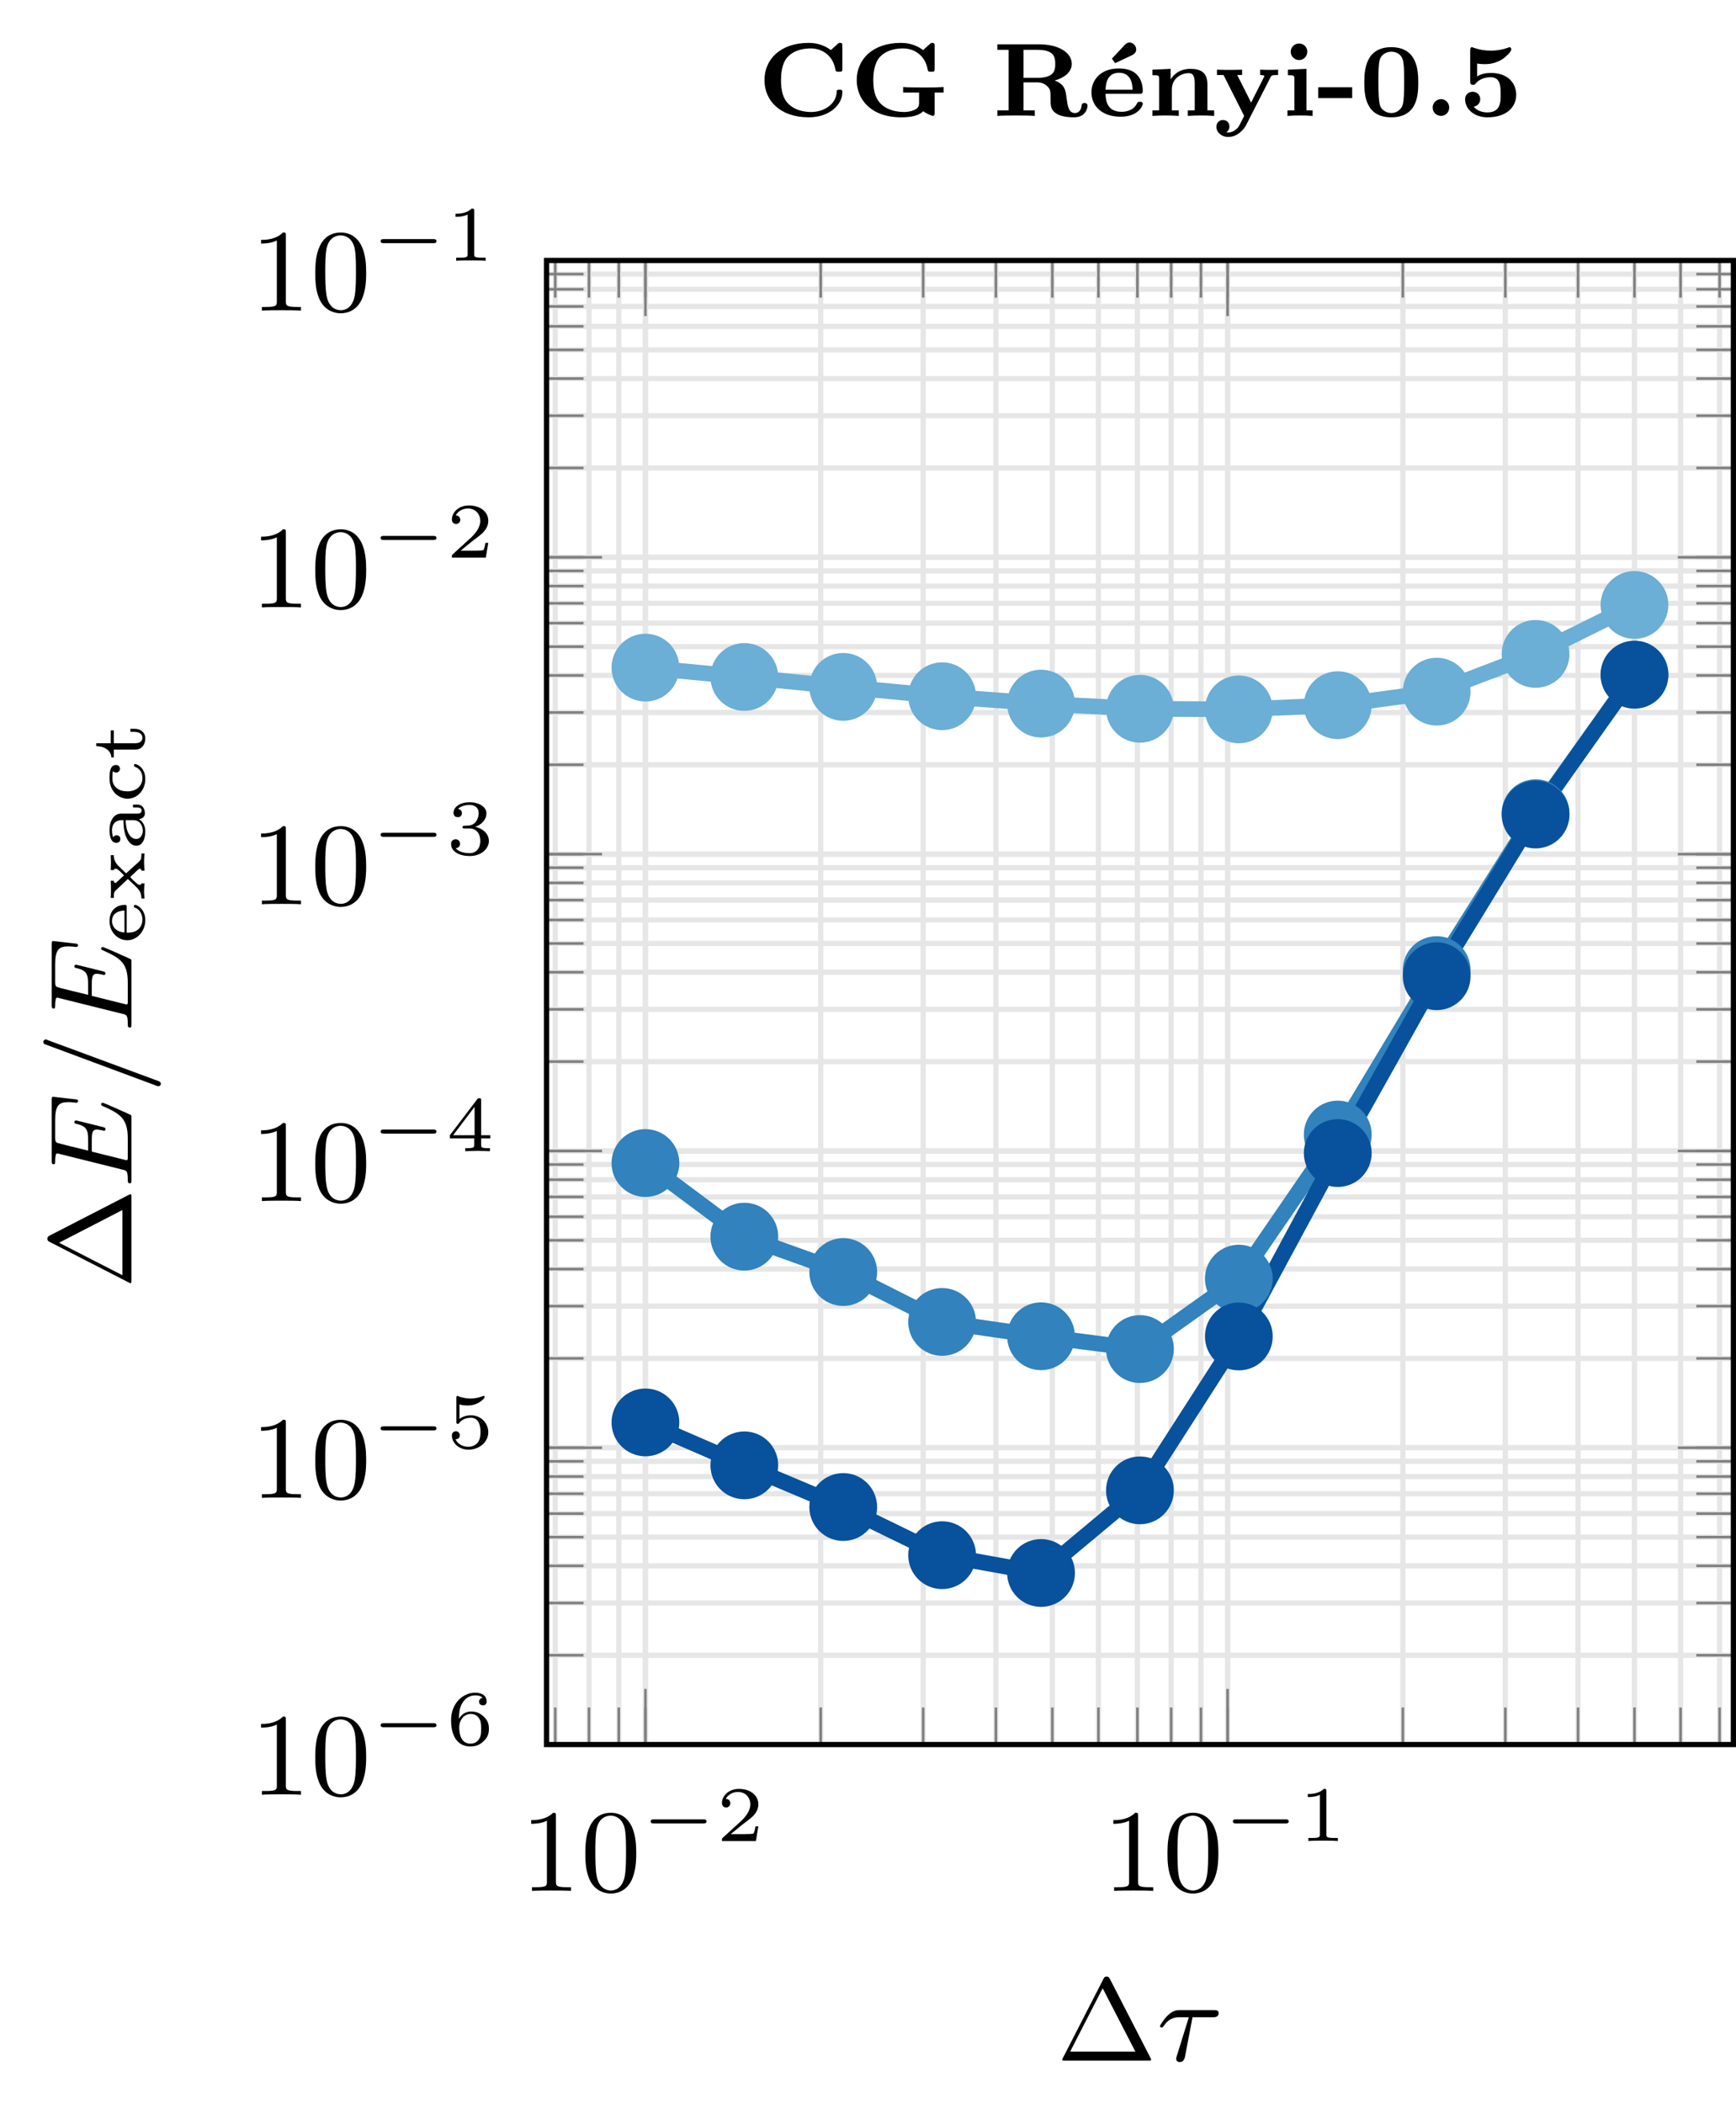 <?xml version="1.0" encoding="UTF-8"?>
<svg xmlns="http://www.w3.org/2000/svg" xmlns:xlink="http://www.w3.org/1999/xlink" width="132.677pt" height="160.758pt" viewBox="0 0 132.677 160.758" version="1.1">
<defs>
<g>
<symbol overflow="visible" id="glyph0-0">
<path style="stroke:none;" d=""/>
</symbol>
<symbol overflow="visible" id="glyph0-1">
<path style="stroke:none;" d="M 2.719 -5.734 C 2.719 -5.953 2.719 -5.969 2.5 -5.969 C 1.938 -5.406 1.109 -5.406 0.828 -5.406 L 0.828 -5.125 C 1 -5.125 1.547 -5.125 2.031 -5.359 L 2.031 -0.719 C 2.031 -0.391 2.016 -0.281 1.172 -0.281 L 0.891 -0.281 L 0.891 0 C 1.203 -0.031 2.016 -0.031 2.375 -0.031 C 2.75 -0.031 3.547 -0.031 3.875 0 L 3.875 -0.281 L 3.594 -0.281 C 2.75 -0.281 2.719 -0.391 2.719 -0.719 Z M 2.719 -5.734 "/>
</symbol>
<symbol overflow="visible" id="glyph0-2">
<path style="stroke:none;" d="M 4.25 -2.875 C 4.25 -3.469 4.219 -4.25 3.906 -4.922 C 3.5 -5.766 2.828 -5.969 2.312 -5.969 C 1.766 -5.969 1.078 -5.766 0.688 -4.891 C 0.406 -4.281 0.359 -3.547 0.359 -2.875 C 0.359 -2.281 0.375 -1.422 0.766 -0.703 C 1.188 0.047 1.891 0.203 2.297 0.203 C 2.875 0.203 3.547 -0.047 3.922 -0.875 C 4.188 -1.484 4.25 -2.156 4.25 -2.875 Z M 2.312 -0.031 C 2.031 -0.031 1.391 -0.156 1.219 -1.172 C 1.125 -1.688 1.125 -2.469 1.125 -2.984 C 1.125 -3.594 1.125 -4.297 1.234 -4.797 C 1.422 -5.594 1.984 -5.75 2.297 -5.75 C 2.641 -5.75 3.203 -5.562 3.375 -4.734 C 3.469 -4.25 3.469 -3.547 3.469 -2.984 C 3.469 -2.422 3.469 -1.672 3.375 -1.141 C 3.188 -0.109 2.531 -0.031 2.312 -0.031 Z M 2.312 -0.031 "/>
</symbol>
<symbol overflow="visible" id="glyph0-3">
<path style="stroke:none;" d="M 4.094 -6.219 C 4.016 -6.375 3.969 -6.422 3.828 -6.422 C 3.703 -6.422 3.656 -6.375 3.594 -6.25 L 0.5 -0.219 C 0.453 -0.141 0.438 -0.094 0.438 -0.078 C 0.438 0 0.5 0 0.641 0 L 7.016 0 C 7.172 0 7.234 0 7.234 -0.078 C 7.234 -0.094 7.234 -0.109 7.188 -0.203 Z M 3.531 -5.531 L 6.031 -0.688 L 1.047 -0.688 Z M 3.531 -5.531 "/>
</symbol>
<symbol overflow="visible" id="glyph1-0">
<path style="stroke:none;" d=""/>
</symbol>
<symbol overflow="visible" id="glyph1-1">
<path style="stroke:none;" d="M 4.766 -1.344 C 4.859 -1.344 5.016 -1.344 5.016 -1.5 C 5.016 -1.656 4.859 -1.656 4.766 -1.656 L 1 -1.656 C 0.891 -1.656 0.75 -1.656 0.75 -1.5 C 0.75 -1.344 0.891 -1.344 1 -1.344 Z M 4.766 -1.344 "/>
</symbol>
<symbol overflow="visible" id="glyph2-0">
<path style="stroke:none;" d=""/>
</symbol>
<symbol overflow="visible" id="glyph2-1">
<path style="stroke:none;" d="M 3.219 -1.125 L 3 -1.125 C 2.984 -1.031 2.922 -0.641 2.844 -0.578 C 2.797 -0.531 2.312 -0.531 2.219 -0.531 L 1.109 -0.531 L 1.875 -1.156 C 2.078 -1.328 2.609 -1.703 2.797 -1.891 C 2.969 -2.062 3.219 -2.375 3.219 -2.797 C 3.219 -3.547 2.547 -3.984 1.734 -3.984 C 0.969 -3.984 0.438 -3.469 0.438 -2.906 C 0.438 -2.609 0.688 -2.562 0.75 -2.562 C 0.906 -2.562 1.078 -2.672 1.078 -2.891 C 1.078 -3.016 1 -3.219 0.734 -3.219 C 0.875 -3.516 1.234 -3.75 1.656 -3.75 C 2.281 -3.75 2.609 -3.281 2.609 -2.797 C 2.609 -2.375 2.328 -1.938 1.922 -1.547 L 0.5 -0.25 C 0.438 -0.188 0.438 -0.188 0.438 0 L 3.031 0 Z M 3.219 -1.125 "/>
</symbol>
<symbol overflow="visible" id="glyph2-2">
<path style="stroke:none;" d="M 2.141 -3.797 C 2.141 -3.984 2.125 -3.984 1.938 -3.984 C 1.547 -3.594 0.938 -3.594 0.719 -3.594 L 0.719 -3.359 C 0.875 -3.359 1.281 -3.359 1.641 -3.531 L 1.641 -0.516 C 1.641 -0.312 1.641 -0.234 1.016 -0.234 L 0.766 -0.234 L 0.766 0 C 1.094 -0.031 1.562 -0.031 1.891 -0.031 C 2.219 -0.031 2.688 -0.031 3.016 0 L 3.016 -0.234 L 2.766 -0.234 C 2.141 -0.234 2.141 -0.312 2.141 -0.516 Z M 2.141 -3.797 "/>
</symbol>
<symbol overflow="visible" id="glyph2-3">
<path style="stroke:none;" d="M 0.969 -1.984 C 0.984 -2.281 1 -2.781 1.203 -3.141 C 1.469 -3.609 1.859 -3.781 2.219 -3.781 C 2.359 -3.781 2.641 -3.766 2.781 -3.594 C 2.562 -3.547 2.516 -3.406 2.516 -3.297 C 2.516 -3.141 2.625 -3.016 2.812 -3.016 C 2.984 -3.016 3.094 -3.125 3.094 -3.312 C 3.094 -3.688 2.828 -3.984 2.219 -3.984 C 1.281 -3.984 0.375 -3.172 0.375 -1.891 C 0.375 -0.438 1.047 0.125 1.844 0.125 C 2.078 0.125 2.484 0.094 2.844 -0.266 C 3.047 -0.453 3.266 -0.688 3.266 -1.219 C 3.266 -1.422 3.25 -1.812 2.891 -2.141 C 2.672 -2.344 2.406 -2.547 1.906 -2.547 C 1.484 -2.547 1.172 -2.328 0.969 -1.984 Z M 1.844 -0.094 C 1 -0.094 1 -1.125 1 -1.359 C 1 -1.859 1.328 -2.359 1.875 -2.359 C 2.188 -2.359 2.359 -2.234 2.5 -2.047 C 2.672 -1.812 2.672 -1.531 2.672 -1.219 C 2.672 -0.812 2.656 -0.609 2.453 -0.359 C 2.312 -0.188 2.125 -0.094 1.844 -0.094 Z M 1.844 -0.094 "/>
</symbol>
<symbol overflow="visible" id="glyph2-4">
<path style="stroke:none;" d="M 1.016 -3.328 C 1.219 -3.266 1.422 -3.25 1.625 -3.25 C 1.766 -3.25 2.094 -3.25 2.469 -3.453 C 2.578 -3.516 2.938 -3.766 2.938 -3.891 C 2.938 -3.969 2.891 -3.984 2.859 -3.984 C 2.844 -3.984 2.844 -3.984 2.766 -3.953 C 2.562 -3.875 2.25 -3.781 1.859 -3.781 C 1.562 -3.781 1.25 -3.844 0.969 -3.938 C 0.922 -3.969 0.891 -3.984 0.875 -3.984 C 0.781 -3.984 0.781 -3.906 0.781 -3.812 L 0.781 -2.016 C 0.781 -1.922 0.781 -1.844 0.891 -1.844 C 0.953 -1.844 0.969 -1.875 1 -1.922 C 1.156 -2.109 1.422 -2.312 1.891 -2.312 C 2.625 -2.312 2.625 -1.422 2.625 -1.234 C 2.625 -1 2.609 -0.656 2.406 -0.406 C 2.219 -0.188 1.938 -0.094 1.688 -0.094 C 1.281 -0.094 0.859 -0.312 0.719 -0.672 C 1.016 -0.672 1.047 -0.906 1.047 -0.969 C 1.047 -1.141 0.922 -1.281 0.734 -1.281 C 0.688 -1.281 0.438 -1.25 0.438 -0.953 C 0.438 -0.406 0.953 0.125 1.703 0.125 C 2.531 0.125 3.219 -0.453 3.219 -1.203 C 3.219 -1.891 2.672 -2.5 1.891 -2.5 C 1.516 -2.5 1.203 -2.375 1.016 -2.219 Z M 1.016 -3.328 "/>
</symbol>
<symbol overflow="visible" id="glyph2-5">
<path style="stroke:none;" d="M 3.375 -0.984 L 3.375 -1.219 L 2.672 -1.219 L 2.672 -3.859 C 2.672 -4 2.672 -4.047 2.531 -4.047 C 2.422 -4.047 2.406 -4.016 2.359 -3.953 L 0.281 -1.219 L 0.281 -0.984 L 2.141 -0.984 L 2.141 -0.5 C 2.141 -0.312 2.141 -0.234 1.641 -0.234 L 1.453 -0.234 L 1.453 0 C 1.578 0 2.141 -0.031 2.406 -0.031 C 2.672 -0.031 3.234 0 3.344 0 L 3.344 -0.234 L 3.172 -0.234 C 2.672 -0.234 2.672 -0.312 2.672 -0.5 L 2.672 -0.984 Z M 2.172 -3.391 L 2.172 -1.219 L 0.531 -1.219 Z M 2.172 -3.391 "/>
</symbol>
<symbol overflow="visible" id="glyph2-6">
<path style="stroke:none;" d="M 1.766 -1.984 C 2.266 -1.984 2.609 -1.641 2.609 -1.031 C 2.609 -0.375 2.219 -0.094 1.781 -0.094 C 1.609 -0.094 1 -0.125 0.734 -0.469 C 0.969 -0.5 1.062 -0.656 1.062 -0.812 C 1.062 -1.016 0.922 -1.156 0.719 -1.156 C 0.562 -1.156 0.375 -1.047 0.375 -0.797 C 0.375 -0.203 1.031 0.125 1.797 0.125 C 2.688 0.125 3.266 -0.438 3.266 -1.031 C 3.266 -1.469 2.938 -1.938 2.219 -2.109 C 2.703 -2.266 3.078 -2.656 3.078 -3.141 C 3.078 -3.625 2.516 -3.984 1.797 -3.984 C 1.094 -3.984 0.562 -3.656 0.562 -3.172 C 0.562 -2.906 0.766 -2.844 0.891 -2.844 C 1.047 -2.844 1.203 -2.938 1.203 -3.156 C 1.203 -3.344 1.078 -3.453 0.906 -3.469 C 1.188 -3.781 1.734 -3.781 1.797 -3.781 C 2.094 -3.781 2.484 -3.641 2.484 -3.141 C 2.484 -2.812 2.297 -2.234 1.688 -2.203 C 1.578 -2.203 1.422 -2.188 1.375 -2.188 C 1.312 -2.172 1.25 -2.172 1.25 -2.078 C 1.25 -1.984 1.312 -1.984 1.406 -1.984 Z M 1.766 -1.984 "/>
</symbol>
<symbol overflow="visible" id="glyph3-0">
<path style="stroke:none;" d=""/>
</symbol>
<symbol overflow="visible" id="glyph3-1">
<path style="stroke:none;" d="M 2.719 -3.312 L 4.266 -3.312 C 4.391 -3.312 4.719 -3.312 4.719 -3.625 C 4.719 -3.859 4.516 -3.859 4.344 -3.859 L 1.766 -3.859 C 1.547 -3.859 1.234 -3.859 0.812 -3.438 C 0.562 -3.203 0.234 -2.703 0.234 -2.641 C 0.234 -2.531 0.344 -2.531 0.375 -2.531 C 0.438 -2.531 0.453 -2.562 0.516 -2.641 C 0.953 -3.312 1.5 -3.312 1.672 -3.312 L 2.438 -3.312 L 1.516 -0.344 C 1.469 -0.203 1.469 -0.188 1.469 -0.141 C 1.469 -0.016 1.547 0.109 1.75 0.109 C 2.016 0.109 2.094 -0.109 2.141 -0.281 Z M 2.719 -3.312 "/>
</symbol>
<symbol overflow="visible" id="glyph4-0">
<path style="stroke:none;" d=""/>
</symbol>
<symbol overflow="visible" id="glyph4-1">
<path style="stroke:none;" d="M -6.219 -4.094 C -6.375 -4.016 -6.422 -3.969 -6.422 -3.828 C -6.422 -3.703 -6.375 -3.656 -6.25 -3.594 L -0.219 -0.5 C -0.141 -0.453 -0.094 -0.438 -0.078 -0.438 C 0 -0.438 0 -0.5 0 -0.641 L 0 -7.016 C 0 -7.172 0 -7.234 -0.078 -7.234 C -0.094 -7.234 -0.109 -7.234 -0.203 -7.188 Z M -5.531 -3.531 L -0.688 -6.031 L -0.688 -1.047 Z M -5.531 -3.531 "/>
</symbol>
<symbol overflow="visible" id="glyph5-0">
<path style="stroke:none;" d=""/>
</symbol>
<symbol overflow="visible" id="glyph5-1">
<path style="stroke:none;" d="M -3.031 -2.812 L -3.031 -3.734 C -3.031 -4.375 -2.922 -4.5 -2.625 -4.5 C -2.562 -4.5 -2.375 -4.469 -2.219 -4.438 C -2.172 -4.422 -2.125 -4.406 -2.094 -4.406 C -2.094 -4.406 -1.984 -4.406 -1.984 -4.531 C -1.984 -4.641 -2.047 -4.641 -2.172 -4.688 L -4.062 -5.156 C -4.188 -5.188 -4.203 -5.188 -4.25 -5.188 C -4.312 -5.188 -4.359 -5.141 -4.359 -5.062 C -4.359 -4.969 -4.312 -4.953 -4.141 -4.922 C -3.422 -4.734 -3.312 -4.453 -3.312 -3.734 L -3.312 -2.891 C -3.859 -3.016 -5.562 -3.438 -5.672 -3.484 C -5.797 -3.547 -5.828 -3.609 -5.828 -3.906 L -5.828 -5.219 C -5.828 -6.344 -5.547 -6.594 -4.828 -6.594 C -4.547 -6.594 -4.281 -6.547 -4.219 -6.547 C -4.141 -6.547 -4.078 -6.594 -4.078 -6.672 C -4.078 -6.781 -4.141 -6.797 -4.312 -6.812 L -5.969 -7 C -6.094 -7 -6.094 -6.906 -6.094 -6.734 L -6.094 -2.109 C -6.094 -1.953 -6.094 -1.844 -5.938 -1.844 C -5.828 -1.844 -5.828 -1.938 -5.828 -2.125 C -5.828 -2.156 -5.828 -2.328 -5.797 -2.469 C -5.781 -2.656 -5.734 -2.672 -5.656 -2.672 C -5.625 -2.672 -5.609 -2.672 -5.453 -2.625 L -0.688 -1.438 C -0.359 -1.359 -0.281 -1.344 -0.281 -0.656 C -0.281 -0.5 -0.281 -0.391 -0.109 -0.391 C 0 -0.391 0 -0.484 0 -0.641 L 0 -5.375 C 0 -5.547 0 -5.562 -0.031 -5.594 C -0.047 -5.609 -0.047 -5.625 -0.172 -5.672 C -0.406 -5.781 -2.109 -6.547 -2.203 -6.547 C -2.266 -6.547 -2.312 -6.5 -2.312 -6.422 C -2.312 -6.344 -2.312 -6.344 -2.094 -6.25 C -0.844 -5.688 -0.281 -5.312 -0.281 -3.828 L -0.281 -2.453 C -0.281 -2.328 -0.281 -2.312 -0.281 -2.281 C -0.297 -2.188 -0.312 -2.156 -0.375 -2.156 C -0.391 -2.156 -0.406 -2.156 -0.578 -2.203 Z M -3.031 -2.812 "/>
</symbol>
<symbol overflow="visible" id="glyph5-2">
<path style="stroke:none;" d="M -6.375 -4.031 C -6.5 -4.094 -6.516 -4.094 -6.531 -4.094 C -6.641 -4.094 -6.734 -4 -6.734 -3.906 C -6.734 -3.781 -6.656 -3.734 -6.641 -3.734 L 1.891 -0.562 C 2.016 -0.516 2.031 -0.516 2.047 -0.516 C 2.156 -0.516 2.25 -0.594 2.25 -0.703 C 2.25 -0.797 2.203 -0.859 2.031 -0.922 Z M -6.375 -4.031 "/>
</symbol>
<symbol overflow="visible" id="glyph6-0">
<path style="stroke:none;" d=""/>
</symbol>
<symbol overflow="visible" id="glyph6-1">
<path style="stroke:none;" d="M -1.359 -2.812 C -1.359 -2.938 -1.359 -2.984 -1.5 -2.984 C -1.953 -2.984 -2.672 -2.734 -2.672 -1.734 C -2.672 -0.891 -2.031 -0.281 -1.312 -0.281 C -0.562 -0.281 0.062 -0.969 0.062 -1.812 C 0.062 -2.688 -0.594 -2.984 -0.719 -2.984 C -0.75 -2.984 -0.812 -2.969 -0.812 -2.875 C -0.812 -2.797 -0.781 -2.781 -0.703 -2.766 C -0.266 -2.578 -0.156 -2.125 -0.156 -1.859 C -0.156 -1.531 -0.297 -1.25 -0.516 -1.078 C -0.797 -0.859 -1.188 -0.859 -1.359 -0.859 Z M -1.531 -0.875 C -2.328 -0.938 -2.484 -1.484 -2.484 -1.734 C -2.484 -2.5 -1.703 -2.547 -1.531 -2.547 Z M -1.531 -0.875 "/>
</symbol>
<symbol overflow="visible" id="glyph6-2">
<path style="stroke:none;" d="M -1.406 -2.125 L -2.016 -2.719 C -2.328 -3.031 -2.344 -3.359 -2.344 -3.516 L -2.578 -3.516 C -2.578 -3.438 -2.562 -3.172 -2.562 -2.984 C -2.562 -2.766 -2.578 -2.406 -2.578 -2.375 L -2.344 -2.375 C -2.328 -2.438 -2.281 -2.484 -2.219 -2.484 C -2.109 -2.484 -2.062 -2.438 -1.859 -2.266 L -1.562 -1.969 L -2.125 -1.453 C -2.172 -1.406 -2.188 -1.391 -2.219 -1.391 C -2.312 -1.391 -2.344 -1.484 -2.344 -1.562 L -2.578 -1.562 C -2.562 -1.406 -2.562 -1 -2.562 -0.859 C -2.562 -0.734 -2.562 -0.375 -2.578 -0.25 L -2.344 -0.25 C -2.344 -0.594 -2.328 -0.703 -2.172 -0.844 L -1.328 -1.641 C -1.281 -1.672 -1.281 -1.688 -1.266 -1.688 C -1.25 -1.688 -0.688 -1.141 -0.625 -1.078 C -0.469 -0.922 -0.234 -0.703 -0.234 -0.203 L 0 -0.203 C 0 -0.281 -0.031 -0.547 -0.031 -0.734 C -0.031 -0.828 -0.016 -1.234 0 -1.359 L -0.234 -1.359 C -0.234 -1.281 -0.281 -1.25 -0.359 -1.25 C -0.469 -1.25 -0.547 -1.312 -0.578 -1.344 C -0.766 -1.5 -0.938 -1.672 -1.094 -1.844 L -0.531 -2.375 C -0.391 -2.484 -0.391 -2.484 -0.359 -2.484 C -0.297 -2.484 -0.234 -2.438 -0.234 -2.328 L 0 -2.328 C -0.016 -2.531 -0.031 -2.984 -0.031 -3.031 C -0.031 -3.25 0 -3.562 0 -3.641 L -0.234 -3.641 C -0.234 -3.344 -0.234 -3.188 -0.406 -3.031 Z M -1.406 -2.125 "/>
</symbol>
<symbol overflow="visible" id="glyph6-3">
<path style="stroke:none;" d="M -1.781 -2.844 C -2.344 -2.844 -2.672 -2.281 -2.672 -1.609 C -2.672 -1.312 -2.641 -0.609 -2.141 -0.609 C -1.969 -0.609 -1.844 -0.719 -1.844 -0.906 C -1.844 -1.078 -1.969 -1.188 -2.125 -1.188 C -2.234 -1.188 -2.344 -1.141 -2.391 -1.031 C -2.484 -1.234 -2.484 -1.531 -2.484 -1.594 C -2.484 -2.016 -2.219 -2.344 -1.766 -2.344 L -1.609 -2.344 C -1.609 -2.078 -1.594 -1.594 -1.438 -1.156 C -1.297 -0.766 -1.031 -0.391 -0.625 -0.391 C -0.094 -0.391 0.062 -1.016 0.062 -1.484 C 0.062 -1.984 -0.188 -2.281 -0.422 -2.422 C -0.109 -2.453 0.031 -2.656 0.031 -2.859 C 0.031 -2.891 0.031 -3.531 -0.531 -3.531 L -0.875 -3.531 L -0.875 -3.312 L -0.547 -3.312 C -0.484 -3.312 -0.219 -3.312 -0.219 -3.078 C -0.219 -2.844 -0.484 -2.844 -0.547 -2.844 Z M -0.844 -2.344 C -0.234 -2.344 -0.125 -1.734 -0.125 -1.531 C -0.125 -1.219 -0.328 -0.906 -0.625 -0.906 C -0.969 -0.906 -1.406 -1.234 -1.438 -2.344 Z M -0.844 -2.344 "/>
</symbol>
<symbol overflow="visible" id="glyph6-4">
<path style="stroke:none;" d="M -2.406 -2.453 C -2.375 -2.391 -2.297 -2.328 -2.172 -2.328 C -2.016 -2.328 -1.875 -2.438 -1.875 -2.609 C -1.875 -2.797 -2.016 -2.906 -2.172 -2.906 C -2.656 -2.906 -2.672 -2.281 -2.672 -1.891 C -2.672 -0.797 -1.875 -0.328 -1.297 -0.328 C -0.547 -0.328 0.062 -0.984 0.062 -1.828 C 0.062 -2.781 -0.656 -2.984 -0.719 -2.984 C -0.797 -2.984 -0.797 -2.891 -0.797 -2.875 C -0.797 -2.797 -0.766 -2.781 -0.719 -2.766 C -0.625 -2.719 -0.453 -2.656 -0.312 -2.453 C -0.219 -2.328 -0.156 -2.125 -0.156 -1.891 C -0.156 -1.438 -0.484 -0.891 -1.297 -0.891 C -1.562 -0.891 -1.891 -0.938 -2.141 -1.156 C -2.453 -1.422 -2.453 -1.734 -2.453 -1.922 C -2.453 -2.094 -2.453 -2.297 -2.406 -2.453 Z M -2.406 -2.453 "/>
</symbol>
<symbol overflow="visible" id="glyph6-5">
<path style="stroke:none;" d="M -2.344 -1.297 L -2.344 -2.281 L -2.578 -2.281 L -2.578 -1.297 L -3.688 -1.297 L -3.688 -1.078 C -3.141 -1.078 -2.562 -0.812 -2.531 -0.219 L -2.344 -0.219 L -2.344 -0.812 L -0.75 -0.812 C -0.125 -0.812 0.062 -1.281 0.062 -1.688 C 0.062 -2.094 -0.266 -2.406 -0.75 -2.406 L -1.078 -2.406 L -1.078 -2.172 L -0.766 -2.172 C -0.344 -2.172 -0.156 -1.953 -0.156 -1.734 C -0.156 -1.297 -0.641 -1.297 -0.75 -1.297 Z M -2.344 -1.297 "/>
</symbol>
<symbol overflow="visible" id="glyph7-0">
<path style="stroke:none;" d=""/>
</symbol>
<symbol overflow="visible" id="glyph7-1">
<path style="stroke:none;" d="M 6.5 -5.328 C 6.5 -5.484 6.5 -5.578 6.328 -5.578 C 6.25 -5.578 6.234 -5.578 6.141 -5.5 L 5.625 -5.031 C 5.266 -5.281 4.75 -5.578 3.922 -5.578 C 1.75 -5.578 0.547 -4.312 0.547 -2.734 C 0.547 -1.172 1.734 0.109 3.938 0.109 C 5.5 0.109 6.5 -0.844 6.5 -1.812 C 6.5 -2 6.422 -2 6.281 -2 C 6.078 -2 6.062 -1.969 6.062 -1.766 C 6 -0.938 5.156 -0.297 4.109 -0.297 C 3.234 -0.297 2.641 -0.625 2.328 -0.969 C 1.969 -1.359 1.812 -1.906 1.812 -2.734 C 1.812 -3.078 1.828 -3.953 2.312 -4.5 C 2.891 -5.109 3.719 -5.156 4.094 -5.156 C 4.906 -5.156 5.781 -4.656 5.969 -3.531 C 6 -3.375 6.062 -3.375 6.234 -3.375 C 6.469 -3.375 6.5 -3.375 6.5 -3.625 Z M 6.5 -5.328 "/>
</symbol>
<symbol overflow="visible" id="glyph7-2">
<path style="stroke:none;" d="M 6.5 -1.781 L 7.188 -1.781 L 7.188 -2.203 C 6.594 -2.172 6.469 -2.172 5.766 -2.172 C 5.406 -2.172 4.406 -2.172 4.094 -2.203 L 4.094 -1.781 L 5.312 -1.781 L 5.312 -1 C 5.312 -0.844 5.312 -0.609 4.938 -0.453 C 4.641 -0.312 4.312 -0.297 4.172 -0.297 C 3.297 -0.297 2.703 -0.609 2.406 -0.906 C 2.062 -1.25 1.812 -1.719 1.812 -2.734 C 1.812 -3.109 1.844 -3.969 2.312 -4.5 C 2.891 -5.109 3.719 -5.156 4.094 -5.156 C 4.906 -5.156 5.781 -4.656 5.969 -3.531 C 6 -3.375 6.062 -3.375 6.234 -3.375 C 6.469 -3.375 6.5 -3.375 6.5 -3.625 L 6.5 -5.328 C 6.5 -5.484 6.5 -5.578 6.328 -5.578 C 6.25 -5.578 6.234 -5.578 6.141 -5.5 L 5.625 -5.031 C 5.266 -5.281 4.75 -5.578 3.922 -5.578 C 1.75 -5.578 0.547 -4.312 0.547 -2.734 C 0.547 -1.25 1.641 0.109 3.953 0.109 C 4.797 0.109 5.359 -0.062 5.625 -0.359 C 5.844 -0.188 6.297 0 6.359 0 C 6.5 0 6.5 -0.141 6.5 -0.25 Z M 6.5 -1.781 "/>
</symbol>
<symbol overflow="visible" id="glyph7-3">
<path style="stroke:none;" d="M 4.75 -2.703 C 5.594 -2.938 6.062 -3.422 6.062 -3.969 C 6.062 -4.828 5.078 -5.469 3.547 -5.469 L 0.375 -5.469 L 0.375 -5.047 L 1.234 -5.047 L 1.234 -0.422 L 0.375 -0.422 L 0.375 0 C 0.688 -0.031 1.453 -0.031 1.812 -0.031 C 2.156 -0.031 2.922 -0.031 3.234 0 L 3.234 -0.422 L 2.375 -0.422 L 2.375 -2.562 L 3.391 -2.562 C 3.703 -2.562 3.969 -2.484 4.188 -2.266 C 4.438 -2.031 4.438 -1.859 4.438 -1.328 C 4.438 -0.781 4.438 -0.438 4.938 -0.141 C 5.297 0.062 5.859 0.109 6.234 0.109 C 7.125 0.109 7.266 -0.594 7.266 -0.781 C 7.266 -0.953 7.125 -0.984 7.031 -0.984 C 6.875 -0.984 6.828 -0.906 6.812 -0.797 C 6.766 -0.297 6.453 -0.219 6.312 -0.219 C 5.812 -0.219 5.75 -0.734 5.656 -1.406 C 5.594 -1.938 5.531 -2.422 4.75 -2.703 Z M 3.406 -2.906 L 2.375 -2.906 L 2.375 -5.047 L 3.438 -5.047 C 4.734 -5.047 4.797 -4.469 4.797 -3.969 C 4.797 -3.5 4.75 -2.906 3.406 -2.906 Z M 3.406 -2.906 "/>
</symbol>
<symbol overflow="visible" id="glyph7-4">
<path style="stroke:none;" d="M 3.578 -4.641 C 3.656 -4.688 3.891 -4.797 3.891 -5.078 C 3.891 -5.328 3.672 -5.609 3.375 -5.609 C 3.234 -5.609 3.109 -5.531 3.016 -5.422 L 2.031 -4.375 L 2.281 -4.031 Z M 3.578 -4.641 "/>
</symbol>
<symbol overflow="visible" id="glyph7-5">
<path style="stroke:none;" d="M 3.922 -1.688 C 4.094 -1.688 4.188 -1.688 4.188 -1.922 C 4.188 -2.266 4.109 -2.781 3.719 -3.172 C 3.266 -3.625 2.547 -3.625 2.359 -3.625 C 0.953 -3.625 0.266 -2.734 0.266 -1.797 C 0.266 -0.766 1.062 0.062 2.484 0.062 C 3.891 0.062 4.188 -0.812 4.188 -0.922 C 4.188 -1.078 4.031 -1.078 3.969 -1.078 C 3.828 -1.078 3.797 -1.062 3.734 -0.938 C 3.484 -0.375 2.812 -0.312 2.578 -0.312 C 1.406 -0.312 1.359 -1.25 1.344 -1.688 Z M 1.344 -2 C 1.359 -2.312 1.391 -3.297 2.375 -3.297 C 3.359 -3.297 3.406 -2.312 3.406 -2 Z M 1.344 -2 "/>
</symbol>
<symbol overflow="visible" id="glyph7-6">
<path style="stroke:none;" d="M 4.656 -2.422 C 4.656 -3.391 4.047 -3.594 3.344 -3.594 C 2.375 -3.594 1.938 -2.953 1.844 -2.781 L 1.844 -3.594 L 0.453 -3.531 L 0.453 -3.109 C 0.922 -3.109 0.969 -3.109 0.969 -2.812 L 0.969 -0.422 L 0.453 -0.422 L 0.453 0 C 0.875 -0.031 1.156 -0.031 1.453 -0.031 C 1.766 -0.031 2.047 -0.031 2.469 0 L 2.469 -0.422 L 1.938 -0.422 L 1.938 -2.016 C 1.938 -2.906 2.703 -3.266 3.219 -3.266 C 3.5 -3.266 3.688 -3.125 3.688 -2.5 L 3.688 -0.422 L 3.156 -0.422 L 3.156 0 C 3.578 -0.031 3.859 -0.031 4.172 -0.031 C 4.484 -0.031 4.75 -0.031 5.172 0 L 5.172 -0.422 L 4.656 -0.422 Z M 4.656 -2.422 "/>
</symbol>
<symbol overflow="visible" id="glyph7-7">
<path style="stroke:none;" d="M 4.328 -2.953 C 4.406 -3.094 4.422 -3.125 4.906 -3.125 L 4.906 -3.531 C 4.609 -3.516 4.594 -3.516 4.25 -3.516 C 4.188 -3.516 3.766 -3.516 3.531 -3.531 L 3.531 -3.125 C 3.531 -3.125 3.859 -3.125 3.859 -3.047 C 3.859 -3.016 3.828 -2.969 3.812 -2.938 L 2.844 -1.016 L 1.781 -3.125 L 2.156 -3.125 L 2.156 -3.531 C 1.688 -3.516 1.516 -3.516 1.172 -3.516 C 0.984 -3.516 0.562 -3.516 0.234 -3.531 L 0.234 -3.125 L 0.734 -3.125 L 2.312 0 C 1.984 0.672 1.922 0.75 1.875 0.844 C 1.562 1.234 1.234 1.266 1.094 1.266 C 1.031 1.266 1 1.266 0.953 1.25 C 1.109 1.141 1.188 0.984 1.188 0.812 C 1.188 0.5 0.953 0.312 0.688 0.312 C 0.438 0.312 0.188 0.5 0.188 0.828 C 0.188 1.25 0.578 1.609 1.094 1.609 C 1.859 1.609 2.344 0.938 2.453 0.719 Z M 4.328 -2.953 "/>
</symbol>
<symbol overflow="visible" id="glyph7-8">
<path style="stroke:none;" d="M 1.984 -4.906 C 1.984 -5.25 1.719 -5.531 1.359 -5.531 C 1.016 -5.531 0.719 -5.266 0.719 -4.906 C 0.719 -4.531 1.016 -4.266 1.359 -4.266 C 1.719 -4.266 1.984 -4.562 1.984 -4.906 Z M 0.5 -3.531 L 0.5 -3.109 C 0.938 -3.109 1 -3.109 1 -2.812 L 1 -0.422 L 0.469 -0.422 L 0.469 0 C 0.938 -0.031 1.016 -0.031 1.438 -0.031 C 1.766 -0.031 2 -0.031 2.391 0 L 2.391 -0.422 L 1.922 -0.422 L 1.922 -3.594 Z M 0.5 -3.531 "/>
</symbol>
<symbol overflow="visible" id="glyph7-9">
<path style="stroke:none;" d="M 2.703 -1.359 L 2.703 -2.188 L 0.109 -2.188 L 0.109 -1.359 Z M 2.703 -1.359 "/>
</symbol>
<symbol overflow="visible" id="glyph7-10">
<path style="stroke:none;" d="M 4.5 -2.547 C 4.5 -3.469 4.422 -5.25 2.438 -5.25 C 0.453 -5.25 0.375 -3.453 0.375 -2.547 C 0.375 -1.656 0.438 0.109 2.438 0.109 C 4.453 0.109 4.5 -1.656 4.5 -2.547 Z M 2.438 -0.219 C 2.219 -0.219 2 -0.297 1.828 -0.438 C 1.578 -0.656 1.453 -0.766 1.453 -2.641 C 1.453 -3.219 1.453 -3.797 1.531 -4.188 C 1.641 -4.75 2.141 -4.906 2.438 -4.906 C 2.625 -4.906 3.234 -4.859 3.359 -4.109 C 3.422 -3.719 3.422 -3.094 3.422 -2.641 C 3.422 -0.812 3.312 -0.703 3.062 -0.469 C 3 -0.391 2.766 -0.219 2.438 -0.219 Z M 2.438 -0.219 "/>
</symbol>
<symbol overflow="visible" id="glyph7-11">
<path style="stroke:none;" d="M 1.984 -0.641 C 1.984 -0.984 1.703 -1.281 1.359 -1.281 C 1 -1.281 0.719 -0.984 0.719 -0.641 C 0.719 -0.281 1 0 1.359 0 C 1.703 0 1.984 -0.281 1.984 -0.641 Z M 1.984 -0.641 "/>
</symbol>
<symbol overflow="visible" id="glyph7-12">
<path style="stroke:none;" d="M 1.406 -4 C 1.656 -3.953 1.922 -3.953 1.969 -3.953 C 2.188 -3.953 2.719 -3.953 3.328 -4.328 C 3.531 -4.469 4.016 -4.875 4.016 -5.078 C 4.016 -5.203 3.938 -5.25 3.859 -5.25 C 3.844 -5.25 3.828 -5.25 3.75 -5.203 C 3.359 -5.062 2.891 -4.984 2.453 -4.984 C 2.094 -4.984 1.641 -5.031 1.109 -5.219 C 1.047 -5.25 1.031 -5.25 1.016 -5.25 C 0.875 -5.25 0.875 -5.109 0.875 -5 L 0.875 -2.656 C 0.875 -2.5 0.875 -2.375 1.094 -2.375 C 1.219 -2.375 1.234 -2.406 1.312 -2.5 C 1.641 -2.875 2.125 -2.953 2.438 -2.953 C 3.203 -2.953 3.203 -2.219 3.203 -1.625 C 3.203 -1.062 3.203 -0.266 2.172 -0.266 C 1.75 -0.266 1.359 -0.438 1.141 -0.703 C 1.469 -0.75 1.641 -1.016 1.641 -1.281 C 1.641 -1.641 1.344 -1.844 1.062 -1.844 C 0.812 -1.844 0.484 -1.688 0.484 -1.266 C 0.484 -0.547 1.156 0.109 2.203 0.109 C 3.625 0.109 4.391 -0.656 4.391 -1.609 C 4.391 -2.5 3.75 -3.281 2.469 -3.281 C 2.094 -3.281 1.719 -3.219 1.406 -3.016 Z M 1.406 -4 "/>
</symbol>
</g>
<clipPath id="clip1">
  <path d="M 41 20 L 132.676 20 L 132.676 134 L 41 134 Z M 41 20 "/>
</clipPath>
<clipPath id="clip2">
  <path d="M 41 19 L 132.676 19 L 132.676 134 L 41 134 Z M 41 19 "/>
</clipPath>
<clipPath id="clip3">
  <path d="M 41 20 L 132.676 20 L 132.676 134 L 41 134 Z M 41 20 "/>
</clipPath>
<clipPath id="clip4">
  <path d="M 41 19 L 132.676 19 L 132.676 134 L 41 134 Z M 41 19 "/>
</clipPath>
<clipPath id="clip5">
  <path d="M 41.77 29 L 132.477 29 L 132.477 72 L 41.77 72 Z M 41.77 29 "/>
</clipPath>
<clipPath id="clip6">
  <path d="M 41.77 34 L 132.477 34 L 132.477 120 L 41.77 120 Z M 41.77 34 "/>
</clipPath>
<clipPath id="clip7">
  <path d="M 41.77 34 L 132.477 34 L 132.477 133.289 L 41.77 133.289 Z M 41.77 34 "/>
</clipPath>
<clipPath id="clip8">
  <path d="M 106 27 L 132.676 27 L 132.676 66 L 106 66 Z M 106 27 "/>
</clipPath>
<clipPath id="clip9">
  <path d="M 98 31 L 132.676 31 L 132.676 69 L 98 69 Z M 98 31 "/>
</clipPath>
<clipPath id="clip10">
  <path d="M 106 32 L 132.676 32 L 132.676 71 L 106 71 Z M 106 32 "/>
</clipPath>
<clipPath id="clip11">
  <path d="M 98 43 L 132.676 43 L 132.676 82 L 98 82 Z M 98 43 "/>
</clipPath>
<clipPath id="clip12">
  <path d="M 106 32 L 132.676 32 L 132.676 71 L 106 71 Z M 106 32 "/>
</clipPath>
<clipPath id="clip13">
  <path d="M 98 43 L 132.676 43 L 132.676 82 L 98 82 Z M 98 43 "/>
</clipPath>
</defs>
<g id="surface1">
<path style="fill:none;stroke-width:0.399;stroke-linecap:butt;stroke-linejoin:miter;stroke:rgb(89.999%,89.999%,89.999%);stroke-opacity:1;stroke-miterlimit:10;" d="M -95.878 -136.064 L -95.878 -22.677 M -93.296 -136.064 L -93.296 -22.677 M -91.019 -136.064 L -91.019 -22.677 M -88.984 -136.064 L -88.984 -22.677 M -75.589 -136.064 L -75.589 -22.677 M -67.757 -136.064 L -67.757 -22.677 M -62.199 -136.064 L -62.199 -22.677 M -57.886 -136.064 L -57.886 -22.677 M -54.363 -136.064 L -54.363 -22.677 M -51.382 -136.064 L -51.382 -22.677 M -48.804 -136.064 L -48.804 -22.677 M -46.527 -136.064 L -46.527 -22.677 M -44.492 -136.064 L -44.492 -22.677 M -31.097 -136.064 L -31.097 -22.677 M -23.265 -136.064 L -23.265 -22.677 M -17.707 -136.064 L -17.707 -22.677 M -13.394 -136.064 L -13.394 -22.677 M -9.871 -136.064 L -9.871 -22.677 M -6.89 -136.064 L -6.89 -22.677 " transform="matrix(1,0,0,-1,138.312,-2.775)"/>
<path style="fill:none;stroke-width:0.399;stroke-linecap:butt;stroke-linejoin:miter;stroke:rgb(89.999%,89.999%,89.999%);stroke-opacity:1;stroke-miterlimit:10;" d="M -88.984 -136.064 L -88.984 -22.677 M -44.492 -136.064 L -44.492 -22.677 " transform="matrix(1,0,0,-1,138.312,-2.775)"/>
<g clip-path="url(#clip1)" clip-rule="nonzero">
<path style="fill:none;stroke-width:0.399;stroke-linecap:butt;stroke-linejoin:miter;stroke:rgb(89.999%,89.999%,89.999%);stroke-opacity:1;stroke-miterlimit:10;" d="M -96.542 -136.064 L -5.835 -136.064 M -96.542 -129.24 L -5.835 -129.24 M -96.542 -125.248 L -5.835 -125.248 M -96.542 -122.412 L -5.835 -122.412 M -96.542 -120.216 L -5.835 -120.216 M -96.542 -118.42 L -5.835 -118.42 M -96.542 -116.9 L -5.835 -116.9 M -96.542 -115.588 L -5.835 -115.588 M -96.542 -114.427 L -5.835 -114.427 M -96.542 -113.388 L -5.835 -113.388 M -96.542 -106.56 L -5.835 -106.56 M -96.542 -102.568 L -5.835 -102.568 M -96.542 -99.736 L -5.835 -99.736 M -96.542 -97.537 L -5.835 -97.537 M -96.542 -95.74 L -5.835 -95.74 M -96.542 -94.224 L -5.835 -94.224 M -96.542 -92.908 L -5.835 -92.908 M -96.542 -91.748 L -5.835 -91.748 M -96.542 -90.713 L -5.835 -90.713 M -96.542 -83.884 L -5.835 -83.884 M -96.542 -79.892 L -5.835 -79.892 M -96.542 -77.056 L -5.835 -77.056 M -96.542 -74.861 L -5.835 -74.861 M -96.542 -73.064 L -5.835 -73.064 M -96.542 -71.545 L -5.835 -71.545 M -96.542 -70.232 L -5.835 -70.232 M -96.542 -69.072 L -5.835 -69.072 M -96.542 -68.033 L -5.835 -68.033 M -96.542 -61.205 L -5.835 -61.205 M -96.542 -57.212 L -5.835 -57.212 M -96.542 -54.38 L -5.835 -54.38 M -96.542 -52.181 L -5.835 -52.181 M -96.542 -50.384 L -5.835 -50.384 M -96.542 -48.869 L -5.835 -48.869 M -96.542 -47.552 L -5.835 -47.552 M -96.542 -46.392 L -5.835 -46.392 M -96.542 -45.357 L -5.835 -45.357 M -96.542 -38.529 L -5.835 -38.529 M -96.542 -34.537 L -5.835 -34.537 M -96.542 -31.701 L -5.835 -31.701 M -96.542 -29.505 L -5.835 -29.505 M -96.542 -27.709 L -5.835 -27.709 M -96.542 -26.189 L -5.835 -26.189 M -96.542 -24.877 L -5.835 -24.877 M -96.542 -23.716 L -5.835 -23.716 " transform="matrix(1,0,0,-1,138.312,-2.775)"/>
</g>
<g clip-path="url(#clip2)" clip-rule="nonzero">
<path style="fill:none;stroke-width:0.399;stroke-linecap:butt;stroke-linejoin:miter;stroke:rgb(89.999%,89.999%,89.999%);stroke-opacity:1;stroke-miterlimit:10;" d="M -96.542 -136.064 L -5.835 -136.064 M -96.542 -113.388 L -5.835 -113.388 M -96.542 -90.713 L -5.835 -90.713 M -96.542 -68.033 L -5.835 -68.033 M -96.542 -45.357 L -5.835 -45.357 M -96.542 -22.677 L -5.835 -22.677 " transform="matrix(1,0,0,-1,138.312,-2.775)"/>
</g>
<path style="fill:none;stroke-width:0.199;stroke-linecap:butt;stroke-linejoin:miter;stroke:rgb(50%,50%,50%);stroke-opacity:1;stroke-miterlimit:10;" d="M -95.878 -136.064 L -95.878 -133.232 M -93.296 -136.064 L -93.296 -133.232 M -91.019 -136.064 L -91.019 -133.232 M -88.984 -136.064 L -88.984 -133.232 M -75.589 -136.064 L -75.589 -133.232 M -67.757 -136.064 L -67.757 -133.232 M -62.199 -136.064 L -62.199 -133.232 M -57.886 -136.064 L -57.886 -133.232 M -54.363 -136.064 L -54.363 -133.232 M -51.382 -136.064 L -51.382 -133.232 M -48.804 -136.064 L -48.804 -133.232 M -46.527 -136.064 L -46.527 -133.232 M -44.492 -136.064 L -44.492 -133.232 M -31.097 -136.064 L -31.097 -133.232 M -23.265 -136.064 L -23.265 -133.232 M -17.707 -136.064 L -17.707 -133.232 M -13.394 -136.064 L -13.394 -133.232 M -9.871 -136.064 L -9.871 -133.232 M -6.89 -136.064 L -6.89 -133.232 M -95.878 -22.677 L -95.878 -25.513 M -93.296 -22.677 L -93.296 -25.513 M -91.019 -22.677 L -91.019 -25.513 M -88.984 -22.677 L -88.984 -25.513 M -75.589 -22.677 L -75.589 -25.513 M -67.757 -22.677 L -67.757 -25.513 M -62.199 -22.677 L -62.199 -25.513 M -57.886 -22.677 L -57.886 -25.513 M -54.363 -22.677 L -54.363 -25.513 M -51.382 -22.677 L -51.382 -25.513 M -48.804 -22.677 L -48.804 -25.513 M -46.527 -22.677 L -46.527 -25.513 M -44.492 -22.677 L -44.492 -25.513 M -31.097 -22.677 L -31.097 -25.513 M -23.265 -22.677 L -23.265 -25.513 M -17.707 -22.677 L -17.707 -25.513 M -13.394 -22.677 L -13.394 -25.513 M -9.871 -22.677 L -9.871 -25.513 M -6.89 -22.677 L -6.89 -25.513 " transform="matrix(1,0,0,-1,138.312,-2.775)"/>
<path style="fill:none;stroke-width:0.199;stroke-linecap:butt;stroke-linejoin:miter;stroke:rgb(50%,50%,50%);stroke-opacity:1;stroke-miterlimit:10;" d="M -88.984 -136.064 L -88.984 -131.814 M -44.492 -136.064 L -44.492 -131.814 M -88.984 -22.677 L -88.984 -26.927 M -44.492 -22.677 L -44.492 -26.927 " transform="matrix(1,0,0,-1,138.312,-2.775)"/>
<g clip-path="url(#clip3)" clip-rule="nonzero">
<path style="fill:none;stroke-width:0.199;stroke-linecap:butt;stroke-linejoin:miter;stroke:rgb(50%,50%,50%);stroke-opacity:1;stroke-miterlimit:10;" d="M -96.542 -136.064 L -93.714 -136.064 M -96.542 -129.24 L -93.714 -129.24 M -96.542 -125.248 L -93.714 -125.248 M -96.542 -122.412 L -93.714 -122.412 M -96.542 -120.216 L -93.714 -120.216 M -96.542 -118.42 L -93.714 -118.42 M -96.542 -116.9 L -93.714 -116.9 M -96.542 -115.588 L -93.714 -115.588 M -96.542 -114.427 L -93.714 -114.427 M -96.542 -113.388 L -93.714 -113.388 M -96.542 -106.56 L -93.714 -106.56 M -96.542 -102.568 L -93.714 -102.568 M -96.542 -99.736 L -93.714 -99.736 M -96.542 -97.537 L -93.714 -97.537 M -96.542 -95.74 L -93.714 -95.74 M -96.542 -94.224 L -93.714 -94.224 M -96.542 -92.908 L -93.714 -92.908 M -96.542 -91.748 L -93.714 -91.748 M -96.542 -90.713 L -93.714 -90.713 M -96.542 -83.884 L -93.714 -83.884 M -96.542 -79.892 L -93.714 -79.892 M -96.542 -77.056 L -93.714 -77.056 M -96.542 -74.861 L -93.714 -74.861 M -96.542 -73.064 L -93.714 -73.064 M -96.542 -71.545 L -93.714 -71.545 M -96.542 -70.232 L -93.714 -70.232 M -96.542 -69.072 L -93.714 -69.072 M -96.542 -68.033 L -93.714 -68.033 M -96.542 -61.205 L -93.714 -61.205 M -96.542 -57.212 L -93.714 -57.212 M -96.542 -54.38 L -93.714 -54.38 M -96.542 -52.181 L -93.714 -52.181 M -96.542 -50.384 L -93.714 -50.384 M -96.542 -48.869 L -93.714 -48.869 M -96.542 -47.552 L -93.714 -47.552 M -96.542 -46.392 L -93.714 -46.392 M -96.542 -45.357 L -93.714 -45.357 M -96.542 -38.529 L -93.714 -38.529 M -96.542 -34.537 L -93.714 -34.537 M -96.542 -31.701 L -93.714 -31.701 M -96.542 -29.505 L -93.714 -29.505 M -96.542 -27.709 L -93.714 -27.709 M -96.542 -26.189 L -93.714 -26.189 M -96.542 -24.877 L -93.714 -24.877 M -96.542 -23.716 L -93.714 -23.716 M -5.835 -136.064 L -8.667 -136.064 M -5.835 -129.24 L -8.667 -129.24 M -5.835 -125.248 L -8.667 -125.248 M -5.835 -122.412 L -8.667 -122.412 M -5.835 -120.216 L -8.667 -120.216 M -5.835 -118.42 L -8.667 -118.42 M -5.835 -116.9 L -8.667 -116.9 M -5.835 -115.588 L -8.667 -115.588 M -5.835 -114.427 L -8.667 -114.427 M -5.835 -113.388 L -8.667 -113.388 M -5.835 -106.56 L -8.667 -106.56 M -5.835 -102.568 L -8.667 -102.568 M -5.835 -99.736 L -8.667 -99.736 M -5.835 -97.537 L -8.667 -97.537 M -5.835 -95.74 L -8.667 -95.74 M -5.835 -94.224 L -8.667 -94.224 M -5.835 -92.908 L -8.667 -92.908 M -5.835 -91.748 L -8.667 -91.748 M -5.835 -90.713 L -8.667 -90.713 M -5.835 -83.884 L -8.667 -83.884 M -5.835 -79.892 L -8.667 -79.892 M -5.835 -77.056 L -8.667 -77.056 M -5.835 -74.861 L -8.667 -74.861 M -5.835 -73.064 L -8.667 -73.064 M -5.835 -71.545 L -8.667 -71.545 M -5.835 -70.232 L -8.667 -70.232 M -5.835 -69.072 L -8.667 -69.072 M -5.835 -68.033 L -8.667 -68.033 M -5.835 -61.205 L -8.667 -61.205 M -5.835 -57.212 L -8.667 -57.212 M -5.835 -54.38 L -8.667 -54.38 M -5.835 -52.181 L -8.667 -52.181 M -5.835 -50.384 L -8.667 -50.384 M -5.835 -48.869 L -8.667 -48.869 M -5.835 -47.552 L -8.667 -47.552 M -5.835 -46.392 L -8.667 -46.392 M -5.835 -45.357 L -8.667 -45.357 M -5.835 -38.529 L -8.667 -38.529 M -5.835 -34.537 L -8.667 -34.537 M -5.835 -31.701 L -8.667 -31.701 M -5.835 -29.505 L -8.667 -29.505 M -5.835 -27.709 L -8.667 -27.709 M -5.835 -26.189 L -8.667 -26.189 M -5.835 -24.877 L -8.667 -24.877 M -5.835 -23.716 L -8.667 -23.716 " transform="matrix(1,0,0,-1,138.312,-2.775)"/>
</g>
<g clip-path="url(#clip4)" clip-rule="nonzero">
<path style="fill:none;stroke-width:0.199;stroke-linecap:butt;stroke-linejoin:miter;stroke:rgb(50%,50%,50%);stroke-opacity:1;stroke-miterlimit:10;" d="M -96.542 -136.064 L -92.296 -136.064 M -96.542 -113.388 L -92.296 -113.388 M -96.542 -90.713 L -92.296 -90.713 M -96.542 -68.033 L -92.296 -68.033 M -96.542 -45.357 L -92.296 -45.357 M -96.542 -22.677 L -92.296 -22.677 M -5.835 -136.064 L -10.082 -136.064 M -5.835 -113.388 L -10.082 -113.388 M -5.835 -90.713 L -10.082 -90.713 M -5.835 -68.033 L -10.082 -68.033 M -5.835 -45.357 L -10.082 -45.357 M -5.835 -22.677 L -10.082 -22.677 " transform="matrix(1,0,0,-1,138.312,-2.775)"/>
<path style="fill:none;stroke-width:0.399;stroke-linecap:butt;stroke-linejoin:miter;stroke:rgb(0%,0%,0%);stroke-opacity:1;stroke-miterlimit:10;" d="M -96.542 -136.064 L -96.542 -22.677 L -5.835 -22.677 L -5.835 -136.064 Z M -96.542 -136.064 " transform="matrix(1,0,0,-1,138.312,-2.775)"/>
</g>
<g style="fill:rgb(0%,0%,0%);fill-opacity:1;">
  <use xlink:href="#glyph0-1" x="39.768" y="144.47"/>
  <use xlink:href="#glyph0-2" x="44.376" y="144.47"/>
</g>
<g style="fill:rgb(0%,0%,0%);fill-opacity:1;">
  <use xlink:href="#glyph1-1" x="48.983" y="140.661"/>
</g>
<g style="fill:rgb(0%,0%,0%);fill-opacity:1;">
  <use xlink:href="#glyph2-1" x="54.739" y="140.661"/>
</g>
<g style="fill:rgb(0%,0%,0%);fill-opacity:1;">
  <use xlink:href="#glyph0-1" x="84.259" y="144.47"/>
  <use xlink:href="#glyph0-2" x="88.867" y="144.47"/>
</g>
<g style="fill:rgb(0%,0%,0%);fill-opacity:1;">
  <use xlink:href="#glyph1-1" x="93.475" y="140.661"/>
</g>
<g style="fill:rgb(0%,0%,0%);fill-opacity:1;">
  <use xlink:href="#glyph2-2" x="99.231" y="140.661"/>
</g>
<g style="fill:rgb(0%,0%,0%);fill-opacity:1;">
  <use xlink:href="#glyph0-1" x="19.127" y="137.12"/>
  <use xlink:href="#glyph0-2" x="23.735" y="137.12"/>
</g>
<g style="fill:rgb(0%,0%,0%);fill-opacity:1;">
  <use xlink:href="#glyph1-1" x="28.343" y="133.311"/>
</g>
<g style="fill:rgb(0%,0%,0%);fill-opacity:1;">
  <use xlink:href="#glyph2-3" x="34.099" y="133.311"/>
</g>
<g style="fill:rgb(0%,0%,0%);fill-opacity:1;">
  <use xlink:href="#glyph0-1" x="19.127" y="114.442"/>
  <use xlink:href="#glyph0-2" x="23.735" y="114.442"/>
</g>
<g style="fill:rgb(0%,0%,0%);fill-opacity:1;">
  <use xlink:href="#glyph1-1" x="28.343" y="110.633"/>
</g>
<g style="fill:rgb(0%,0%,0%);fill-opacity:1;">
  <use xlink:href="#glyph2-4" x="34.099" y="110.633"/>
</g>
<g style="fill:rgb(0%,0%,0%);fill-opacity:1;">
  <use xlink:href="#glyph0-1" x="19.127" y="91.765"/>
  <use xlink:href="#glyph0-2" x="23.735" y="91.765"/>
</g>
<g style="fill:rgb(0%,0%,0%);fill-opacity:1;">
  <use xlink:href="#glyph1-1" x="28.343" y="87.956"/>
</g>
<g style="fill:rgb(0%,0%,0%);fill-opacity:1;">
  <use xlink:href="#glyph2-5" x="34.099" y="87.956"/>
</g>
<g style="fill:rgb(0%,0%,0%);fill-opacity:1;">
  <use xlink:href="#glyph0-1" x="19.127" y="69.088"/>
  <use xlink:href="#glyph0-2" x="23.735" y="69.088"/>
</g>
<g style="fill:rgb(0%,0%,0%);fill-opacity:1;">
  <use xlink:href="#glyph1-1" x="28.343" y="65.279"/>
</g>
<g style="fill:rgb(0%,0%,0%);fill-opacity:1;">
  <use xlink:href="#glyph2-6" x="34.099" y="65.279"/>
</g>
<g style="fill:rgb(0%,0%,0%);fill-opacity:1;">
  <use xlink:href="#glyph0-1" x="19.127" y="46.41"/>
  <use xlink:href="#glyph0-2" x="23.735" y="46.41"/>
</g>
<g style="fill:rgb(0%,0%,0%);fill-opacity:1;">
  <use xlink:href="#glyph1-1" x="28.342" y="42.601"/>
</g>
<g style="fill:rgb(0%,0%,0%);fill-opacity:1;">
  <use xlink:href="#glyph2-1" x="34.099" y="42.601"/>
</g>
<g style="fill:rgb(0%,0%,0%);fill-opacity:1;">
  <use xlink:href="#glyph0-1" x="19.127" y="23.733"/>
  <use xlink:href="#glyph0-2" x="23.735" y="23.733"/>
</g>
<g style="fill:rgb(0%,0%,0%);fill-opacity:1;">
  <use xlink:href="#glyph1-1" x="28.342" y="19.924"/>
</g>
<g style="fill:rgb(0%,0%,0%);fill-opacity:1;">
  <use xlink:href="#glyph2-2" x="34.099" y="19.924"/>
</g>
<g clip-path="url(#clip5)" clip-rule="nonzero">
<path style="fill:none;stroke-width:1.196;stroke-linecap:butt;stroke-linejoin:miter;stroke:rgb(41.962%,68.233%,83.922%);stroke-opacity:1;stroke-miterlimit:10;" d="M -13.394 -48.994 L -20.953 -52.736 L -28.511 -55.619 L -36.074 -56.654 L -43.632 -56.974 L -51.191 -56.927 L -58.749 -56.533 L -66.308 -55.97 L -73.867 -55.255 L -81.425 -54.498 L -88.984 -53.783 " transform="matrix(1,0,0,-1,138.312,-2.775)"/>
</g>
<g clip-path="url(#clip6)" clip-rule="nonzero">
<path style="fill:none;stroke-width:1.196;stroke-linecap:butt;stroke-linejoin:miter;stroke:rgb(19.217%,50.98%,74.117%);stroke-opacity:1;stroke-miterlimit:10;" d="M -13.394 -54.314 L -20.953 -64.908 L -28.511 -76.892 L -36.074 -89.459 L -43.632 -100.466 L -51.191 -105.845 L -58.749 -104.869 L -66.308 -103.775 L -73.867 -99.963 L -81.425 -97.259 L -88.984 -91.634 " transform="matrix(1,0,0,-1,138.312,-2.775)"/>
</g>
<g clip-path="url(#clip7)" clip-rule="nonzero">
<path style="fill:none;stroke-width:1.196;stroke-linecap:butt;stroke-linejoin:miter;stroke:rgb(3.136%,31.766%,61.176%);stroke-opacity:1;stroke-miterlimit:10;" d="M -13.394 -54.326 L -20.953 -65.005 L -28.511 -77.361 L -36.074 -90.873 L -43.632 -104.884 L -51.191 -116.642 L -58.749 -122.955 L -66.308 -121.595 L -73.867 -117.916 L -81.425 -114.732 L -88.984 -111.451 " transform="matrix(1,0,0,-1,138.312,-2.775)"/>
</g>
<path style=" stroke:none;fill-rule:nonzero;fill:rgb(41.962%,68.233%,83.922%);fill-opacity:1;" d="M 126.91 46.219 C 126.91 45.121 126.02 44.227 124.918 44.227 C 123.816 44.227 122.926 45.121 122.926 46.219 C 122.926 47.32 123.816 48.215 124.918 48.215 C 126.02 48.215 126.91 47.32 126.91 46.219 Z M 126.91 46.219 "/>
<g clip-path="url(#clip8)" clip-rule="nonzero">
<path style="fill:none;stroke-width:1.196;stroke-linecap:butt;stroke-linejoin:miter;stroke:rgb(41.962%,68.233%,83.922%);stroke-opacity:1;stroke-miterlimit:10;" d="M -11.402 -48.994 C -11.402 -47.896 -12.292 -47.002 -13.394 -47.002 C -14.496 -47.002 -15.386 -47.896 -15.386 -48.994 C -15.386 -50.095 -14.496 -50.99 -13.394 -50.99 C -12.292 -50.99 -11.402 -50.095 -11.402 -48.994 Z M -11.402 -48.994 " transform="matrix(1,0,0,-1,138.312,-2.775)"/>
</g>
<path style=" stroke:none;fill-rule:nonzero;fill:rgb(41.962%,68.233%,83.922%);fill-opacity:1;" d="M 119.352 49.961 C 119.352 48.863 118.461 47.969 117.359 47.969 C 116.258 47.969 115.367 48.863 115.367 49.961 C 115.367 51.062 116.258 51.953 117.359 51.953 C 118.461 51.953 119.352 51.062 119.352 49.961 Z M 119.352 49.961 "/>
<g clip-path="url(#clip9)" clip-rule="nonzero">
<path style="fill:none;stroke-width:1.196;stroke-linecap:butt;stroke-linejoin:miter;stroke:rgb(41.962%,68.233%,83.922%);stroke-opacity:1;stroke-miterlimit:10;" d="M -18.96 -52.736 C -18.96 -51.638 -19.851 -50.744 -20.953 -50.744 C -22.054 -50.744 -22.945 -51.638 -22.945 -52.736 C -22.945 -53.837 -22.054 -54.728 -20.953 -54.728 C -19.851 -54.728 -18.96 -53.837 -18.96 -52.736 Z M -18.96 -52.736 " transform="matrix(1,0,0,-1,138.312,-2.775)"/>
</g>
<path style="fill-rule:nonzero;fill:rgb(41.962%,68.233%,83.922%);fill-opacity:1;stroke-width:1.196;stroke-linecap:butt;stroke-linejoin:miter;stroke:rgb(41.962%,68.233%,83.922%);stroke-opacity:1;stroke-miterlimit:10;" d="M -26.519 -55.619 C -26.519 -54.517 -27.414 -53.627 -28.511 -53.627 C -29.613 -53.627 -30.503 -54.517 -30.503 -55.619 C -30.503 -56.72 -29.613 -57.611 -28.511 -57.611 C -27.414 -57.611 -26.519 -56.72 -26.519 -55.619 Z M -26.519 -55.619 " transform="matrix(1,0,0,-1,138.312,-2.775)"/>
<path style="fill-rule:nonzero;fill:rgb(41.962%,68.233%,83.922%);fill-opacity:1;stroke-width:1.196;stroke-linecap:butt;stroke-linejoin:miter;stroke:rgb(41.962%,68.233%,83.922%);stroke-opacity:1;stroke-miterlimit:10;" d="M -34.078 -56.654 C -34.078 -55.552 -34.972 -54.662 -36.074 -54.662 C -37.171 -54.662 -38.066 -55.552 -38.066 -56.654 C -38.066 -57.755 -37.171 -58.646 -36.074 -58.646 C -34.972 -58.646 -34.078 -57.755 -34.078 -56.654 Z M -34.078 -56.654 " transform="matrix(1,0,0,-1,138.312,-2.775)"/>
<path style="fill-rule:nonzero;fill:rgb(41.962%,68.233%,83.922%);fill-opacity:1;stroke-width:1.196;stroke-linecap:butt;stroke-linejoin:miter;stroke:rgb(41.962%,68.233%,83.922%);stroke-opacity:1;stroke-miterlimit:10;" d="M -41.64 -56.974 C -41.64 -55.873 -42.531 -54.982 -43.632 -54.982 C -44.73 -54.982 -45.624 -55.873 -45.624 -56.974 C -45.624 -58.076 -44.73 -58.966 -43.632 -58.966 C -42.531 -58.966 -41.64 -58.076 -41.64 -56.974 Z M -41.64 -56.974 " transform="matrix(1,0,0,-1,138.312,-2.775)"/>
<path style="fill-rule:nonzero;fill:rgb(41.962%,68.233%,83.922%);fill-opacity:1;stroke-width:1.196;stroke-linecap:butt;stroke-linejoin:miter;stroke:rgb(41.962%,68.233%,83.922%);stroke-opacity:1;stroke-miterlimit:10;" d="M -49.199 -56.927 C -49.199 -55.826 -50.089 -54.935 -51.191 -54.935 C -52.292 -54.935 -53.183 -55.826 -53.183 -56.927 C -53.183 -58.029 -52.292 -58.92 -51.191 -58.92 C -50.089 -58.92 -49.199 -58.029 -49.199 -56.927 Z M -49.199 -56.927 " transform="matrix(1,0,0,-1,138.312,-2.775)"/>
<path style="fill-rule:nonzero;fill:rgb(41.962%,68.233%,83.922%);fill-opacity:1;stroke-width:1.196;stroke-linecap:butt;stroke-linejoin:miter;stroke:rgb(41.962%,68.233%,83.922%);stroke-opacity:1;stroke-miterlimit:10;" d="M -56.757 -56.533 C -56.757 -55.431 -57.648 -54.541 -58.749 -54.541 C -59.847 -54.541 -60.742 -55.431 -60.742 -56.533 C -60.742 -57.634 -59.847 -58.525 -58.749 -58.525 C -57.648 -58.525 -56.757 -57.634 -56.757 -56.533 Z M -56.757 -56.533 " transform="matrix(1,0,0,-1,138.312,-2.775)"/>
<path style="fill-rule:nonzero;fill:rgb(41.962%,68.233%,83.922%);fill-opacity:1;stroke-width:1.196;stroke-linecap:butt;stroke-linejoin:miter;stroke:rgb(41.962%,68.233%,83.922%);stroke-opacity:1;stroke-miterlimit:10;" d="M -64.316 -55.97 C -64.316 -54.869 -65.207 -53.978 -66.308 -53.978 C -67.41 -53.978 -68.3 -54.869 -68.3 -55.97 C -68.3 -57.068 -67.41 -57.962 -66.308 -57.962 C -65.207 -57.962 -64.316 -57.068 -64.316 -55.97 Z M -64.316 -55.97 " transform="matrix(1,0,0,-1,138.312,-2.775)"/>
<path style="fill-rule:nonzero;fill:rgb(41.962%,68.233%,83.922%);fill-opacity:1;stroke-width:1.196;stroke-linecap:butt;stroke-linejoin:miter;stroke:rgb(41.962%,68.233%,83.922%);stroke-opacity:1;stroke-miterlimit:10;" d="M -71.874 -55.255 C -71.874 -54.158 -72.765 -53.263 -73.867 -53.263 C -74.968 -53.263 -75.859 -54.158 -75.859 -55.255 C -75.859 -56.357 -74.968 -57.248 -73.867 -57.248 C -72.765 -57.248 -71.874 -56.357 -71.874 -55.255 Z M -71.874 -55.255 " transform="matrix(1,0,0,-1,138.312,-2.775)"/>
<path style="fill-rule:nonzero;fill:rgb(41.962%,68.233%,83.922%);fill-opacity:1;stroke-width:1.196;stroke-linecap:butt;stroke-linejoin:miter;stroke:rgb(41.962%,68.233%,83.922%);stroke-opacity:1;stroke-miterlimit:10;" d="M -79.433 -54.498 C -79.433 -53.396 -80.324 -52.505 -81.425 -52.505 C -82.527 -52.505 -83.417 -53.396 -83.417 -54.498 C -83.417 -55.599 -82.527 -56.49 -81.425 -56.49 C -80.324 -56.49 -79.433 -55.599 -79.433 -54.498 Z M -79.433 -54.498 " transform="matrix(1,0,0,-1,138.312,-2.775)"/>
<path style="fill-rule:nonzero;fill:rgb(41.962%,68.233%,83.922%);fill-opacity:1;stroke-width:1.196;stroke-linecap:butt;stroke-linejoin:miter;stroke:rgb(41.962%,68.233%,83.922%);stroke-opacity:1;stroke-miterlimit:10;" d="M -86.992 -53.783 C -86.992 -52.681 -87.882 -51.791 -88.984 -51.791 C -90.085 -51.791 -90.976 -52.681 -90.976 -53.783 C -90.976 -54.884 -90.085 -55.775 -88.984 -55.775 C -87.882 -55.775 -86.992 -54.884 -86.992 -53.783 Z M -86.992 -53.783 " transform="matrix(1,0,0,-1,138.312,-2.775)"/>
<path style=" stroke:none;fill-rule:nonzero;fill:rgb(19.217%,50.98%,74.117%);fill-opacity:1;" d="M 126.91 51.539 C 126.91 50.438 126.02 49.547 124.918 49.547 C 123.816 49.547 122.926 50.438 122.926 51.539 C 122.926 52.637 123.816 53.531 124.918 53.531 C 126.02 53.531 126.91 52.637 126.91 51.539 Z M 126.91 51.539 "/>
<g clip-path="url(#clip10)" clip-rule="nonzero">
<path style="fill:none;stroke-width:1.196;stroke-linecap:butt;stroke-linejoin:miter;stroke:rgb(19.217%,50.98%,74.117%);stroke-opacity:1;stroke-miterlimit:10;" d="M -11.402 -54.314 C -11.402 -53.212 -12.292 -52.322 -13.394 -52.322 C -14.496 -52.322 -15.386 -53.212 -15.386 -54.314 C -15.386 -55.412 -14.496 -56.306 -13.394 -56.306 C -12.292 -56.306 -11.402 -55.412 -11.402 -54.314 Z M -11.402 -54.314 " transform="matrix(1,0,0,-1,138.312,-2.775)"/>
</g>
<path style=" stroke:none;fill-rule:nonzero;fill:rgb(19.217%,50.98%,74.117%);fill-opacity:1;" d="M 119.352 62.133 C 119.352 61.035 118.461 60.141 117.359 60.141 C 116.258 60.141 115.367 61.035 115.367 62.133 C 115.367 63.234 116.258 64.125 117.359 64.125 C 118.461 64.125 119.352 63.234 119.352 62.133 Z M 119.352 62.133 "/>
<g clip-path="url(#clip11)" clip-rule="nonzero">
<path style="fill:none;stroke-width:1.196;stroke-linecap:butt;stroke-linejoin:miter;stroke:rgb(19.217%,50.98%,74.117%);stroke-opacity:1;stroke-miterlimit:10;" d="M -18.96 -64.908 C -18.96 -63.81 -19.851 -62.916 -20.953 -62.916 C -22.054 -62.916 -22.945 -63.81 -22.945 -64.908 C -22.945 -66.009 -22.054 -66.9 -20.953 -66.9 C -19.851 -66.9 -18.96 -66.009 -18.96 -64.908 Z M -18.96 -64.908 " transform="matrix(1,0,0,-1,138.312,-2.775)"/>
</g>
<path style="fill-rule:nonzero;fill:rgb(19.217%,50.98%,74.117%);fill-opacity:1;stroke-width:1.196;stroke-linecap:butt;stroke-linejoin:miter;stroke:rgb(19.217%,50.98%,74.117%);stroke-opacity:1;stroke-miterlimit:10;" d="M -26.519 -76.892 C -26.519 -75.791 -27.414 -74.9 -28.511 -74.9 C -29.613 -74.9 -30.503 -75.791 -30.503 -76.892 C -30.503 -77.994 -29.613 -78.884 -28.511 -78.884 C -27.414 -78.884 -26.519 -77.994 -26.519 -76.892 Z M -26.519 -76.892 " transform="matrix(1,0,0,-1,138.312,-2.775)"/>
<path style="fill-rule:nonzero;fill:rgb(19.217%,50.98%,74.117%);fill-opacity:1;stroke-width:1.196;stroke-linecap:butt;stroke-linejoin:miter;stroke:rgb(19.217%,50.98%,74.117%);stroke-opacity:1;stroke-miterlimit:10;" d="M -34.078 -89.459 C -34.078 -88.357 -34.972 -87.466 -36.074 -87.466 C -37.171 -87.466 -38.066 -88.357 -38.066 -89.459 C -38.066 -90.556 -37.171 -91.451 -36.074 -91.451 C -34.972 -91.451 -34.078 -90.556 -34.078 -89.459 Z M -34.078 -89.459 " transform="matrix(1,0,0,-1,138.312,-2.775)"/>
<path style="fill-rule:nonzero;fill:rgb(19.217%,50.98%,74.117%);fill-opacity:1;stroke-width:1.196;stroke-linecap:butt;stroke-linejoin:miter;stroke:rgb(19.217%,50.98%,74.117%);stroke-opacity:1;stroke-miterlimit:10;" d="M -41.64 -100.466 C -41.64 -99.369 -42.531 -98.474 -43.632 -98.474 C -44.73 -98.474 -45.624 -99.369 -45.624 -100.466 C -45.624 -101.568 -44.73 -102.459 -43.632 -102.459 C -42.531 -102.459 -41.64 -101.568 -41.64 -100.466 Z M -41.64 -100.466 " transform="matrix(1,0,0,-1,138.312,-2.775)"/>
<path style="fill-rule:nonzero;fill:rgb(19.217%,50.98%,74.117%);fill-opacity:1;stroke-width:1.196;stroke-linecap:butt;stroke-linejoin:miter;stroke:rgb(19.217%,50.98%,74.117%);stroke-opacity:1;stroke-miterlimit:10;" d="M -49.199 -105.845 C -49.199 -104.748 -50.089 -103.853 -51.191 -103.853 C -52.292 -103.853 -53.183 -104.748 -53.183 -105.845 C -53.183 -106.947 -52.292 -107.841 -51.191 -107.841 C -50.089 -107.841 -49.199 -106.947 -49.199 -105.845 Z M -49.199 -105.845 " transform="matrix(1,0,0,-1,138.312,-2.775)"/>
<path style="fill-rule:nonzero;fill:rgb(19.217%,50.98%,74.117%);fill-opacity:1;stroke-width:1.196;stroke-linecap:butt;stroke-linejoin:miter;stroke:rgb(19.217%,50.98%,74.117%);stroke-opacity:1;stroke-miterlimit:10;" d="M -56.757 -104.869 C -56.757 -103.767 -57.648 -102.877 -58.749 -102.877 C -59.847 -102.877 -60.742 -103.767 -60.742 -104.869 C -60.742 -105.97 -59.847 -106.861 -58.749 -106.861 C -57.648 -106.861 -56.757 -105.97 -56.757 -104.869 Z M -56.757 -104.869 " transform="matrix(1,0,0,-1,138.312,-2.775)"/>
<path style="fill-rule:nonzero;fill:rgb(19.217%,50.98%,74.117%);fill-opacity:1;stroke-width:1.196;stroke-linecap:butt;stroke-linejoin:miter;stroke:rgb(19.217%,50.98%,74.117%);stroke-opacity:1;stroke-miterlimit:10;" d="M -64.316 -103.775 C -64.316 -102.673 -65.207 -101.783 -66.308 -101.783 C -67.41 -101.783 -68.3 -102.673 -68.3 -103.775 C -68.3 -104.877 -67.41 -105.767 -66.308 -105.767 C -65.207 -105.767 -64.316 -104.877 -64.316 -103.775 Z M -64.316 -103.775 " transform="matrix(1,0,0,-1,138.312,-2.775)"/>
<path style="fill-rule:nonzero;fill:rgb(19.217%,50.98%,74.117%);fill-opacity:1;stroke-width:1.196;stroke-linecap:butt;stroke-linejoin:miter;stroke:rgb(19.217%,50.98%,74.117%);stroke-opacity:1;stroke-miterlimit:10;" d="M -71.874 -99.963 C -71.874 -98.861 -72.765 -97.97 -73.867 -97.97 C -74.968 -97.97 -75.859 -98.861 -75.859 -99.963 C -75.859 -101.064 -74.968 -101.955 -73.867 -101.955 C -72.765 -101.955 -71.874 -101.064 -71.874 -99.963 Z M -71.874 -99.963 " transform="matrix(1,0,0,-1,138.312,-2.775)"/>
<path style="fill-rule:nonzero;fill:rgb(19.217%,50.98%,74.117%);fill-opacity:1;stroke-width:1.196;stroke-linecap:butt;stroke-linejoin:miter;stroke:rgb(19.217%,50.98%,74.117%);stroke-opacity:1;stroke-miterlimit:10;" d="M -79.433 -97.259 C -79.433 -96.158 -80.324 -95.267 -81.425 -95.267 C -82.527 -95.267 -83.417 -96.158 -83.417 -97.259 C -83.417 -98.361 -82.527 -99.252 -81.425 -99.252 C -80.324 -99.252 -79.433 -98.361 -79.433 -97.259 Z M -79.433 -97.259 " transform="matrix(1,0,0,-1,138.312,-2.775)"/>
<path style="fill-rule:nonzero;fill:rgb(19.217%,50.98%,74.117%);fill-opacity:1;stroke-width:1.196;stroke-linecap:butt;stroke-linejoin:miter;stroke:rgb(19.217%,50.98%,74.117%);stroke-opacity:1;stroke-miterlimit:10;" d="M -86.992 -91.634 C -86.992 -90.537 -87.882 -89.642 -88.984 -89.642 C -90.085 -89.642 -90.976 -90.537 -90.976 -91.634 C -90.976 -92.736 -90.085 -93.63 -88.984 -93.63 C -87.882 -93.63 -86.992 -92.736 -86.992 -91.634 Z M -86.992 -91.634 " transform="matrix(1,0,0,-1,138.312,-2.775)"/>
<path style=" stroke:none;fill-rule:nonzero;fill:rgb(3.136%,31.766%,61.176%);fill-opacity:1;" d="M 126.91 51.551 C 126.91 50.449 126.02 49.559 124.918 49.559 C 123.816 49.559 122.926 50.449 122.926 51.551 C 122.926 52.648 123.816 53.543 124.918 53.543 C 126.02 53.543 126.91 52.648 126.91 51.551 Z M 126.91 51.551 "/>
<g clip-path="url(#clip12)" clip-rule="nonzero">
<path style="fill:none;stroke-width:1.196;stroke-linecap:butt;stroke-linejoin:miter;stroke:rgb(3.136%,31.766%,61.176%);stroke-opacity:1;stroke-miterlimit:10;" d="M -11.402 -54.326 C -11.402 -53.224 -12.292 -52.334 -13.394 -52.334 C -14.496 -52.334 -15.386 -53.224 -15.386 -54.326 C -15.386 -55.423 -14.496 -56.318 -13.394 -56.318 C -12.292 -56.318 -11.402 -55.423 -11.402 -54.326 Z M -11.402 -54.326 " transform="matrix(1,0,0,-1,138.312,-2.775)"/>
</g>
<path style=" stroke:none;fill-rule:nonzero;fill:rgb(3.136%,31.766%,61.176%);fill-opacity:1;" d="M 119.352 62.23 C 119.352 61.129 118.461 60.238 117.359 60.238 C 116.258 60.238 115.367 61.129 115.367 62.23 C 115.367 63.332 116.258 64.223 117.359 64.223 C 118.461 64.223 119.352 63.332 119.352 62.23 Z M 119.352 62.23 "/>
<g clip-path="url(#clip13)" clip-rule="nonzero">
<path style="fill:none;stroke-width:1.196;stroke-linecap:butt;stroke-linejoin:miter;stroke:rgb(3.136%,31.766%,61.176%);stroke-opacity:1;stroke-miterlimit:10;" d="M -18.96 -65.005 C -18.96 -63.904 -19.851 -63.013 -20.953 -63.013 C -22.054 -63.013 -22.945 -63.904 -22.945 -65.005 C -22.945 -66.107 -22.054 -66.998 -20.953 -66.998 C -19.851 -66.998 -18.96 -66.107 -18.96 -65.005 Z M -18.96 -65.005 " transform="matrix(1,0,0,-1,138.312,-2.775)"/>
</g>
<path style="fill-rule:nonzero;fill:rgb(3.136%,31.766%,61.176%);fill-opacity:1;stroke-width:1.196;stroke-linecap:butt;stroke-linejoin:miter;stroke:rgb(3.136%,31.766%,61.176%);stroke-opacity:1;stroke-miterlimit:10;" d="M -26.519 -77.361 C -26.519 -76.259 -27.414 -75.369 -28.511 -75.369 C -29.613 -75.369 -30.503 -76.259 -30.503 -77.361 C -30.503 -78.459 -29.613 -79.353 -28.511 -79.353 C -27.414 -79.353 -26.519 -78.459 -26.519 -77.361 Z M -26.519 -77.361 " transform="matrix(1,0,0,-1,138.312,-2.775)"/>
<path style="fill-rule:nonzero;fill:rgb(3.136%,31.766%,61.176%);fill-opacity:1;stroke-width:1.196;stroke-linecap:butt;stroke-linejoin:miter;stroke:rgb(3.136%,31.766%,61.176%);stroke-opacity:1;stroke-miterlimit:10;" d="M -34.078 -90.873 C -34.078 -89.775 -34.972 -88.88 -36.074 -88.88 C -37.171 -88.88 -38.066 -89.775 -38.066 -90.873 C -38.066 -91.974 -37.171 -92.865 -36.074 -92.865 C -34.972 -92.865 -34.078 -91.974 -34.078 -90.873 Z M -34.078 -90.873 " transform="matrix(1,0,0,-1,138.312,-2.775)"/>
<path style="fill-rule:nonzero;fill:rgb(3.136%,31.766%,61.176%);fill-opacity:1;stroke-width:1.196;stroke-linecap:butt;stroke-linejoin:miter;stroke:rgb(3.136%,31.766%,61.176%);stroke-opacity:1;stroke-miterlimit:10;" d="M -41.64 -104.884 C -41.64 -103.783 -42.531 -102.888 -43.632 -102.888 C -44.73 -102.888 -45.624 -103.783 -45.624 -104.884 C -45.624 -105.982 -44.73 -106.877 -43.632 -106.877 C -42.531 -106.877 -41.64 -105.982 -41.64 -104.884 Z M -41.64 -104.884 " transform="matrix(1,0,0,-1,138.312,-2.775)"/>
<path style="fill-rule:nonzero;fill:rgb(3.136%,31.766%,61.176%);fill-opacity:1;stroke-width:1.196;stroke-linecap:butt;stroke-linejoin:miter;stroke:rgb(3.136%,31.766%,61.176%);stroke-opacity:1;stroke-miterlimit:10;" d="M -49.199 -116.642 C -49.199 -115.545 -50.089 -114.65 -51.191 -114.65 C -52.292 -114.65 -53.183 -115.545 -53.183 -116.642 C -53.183 -117.744 -52.292 -118.634 -51.191 -118.634 C -50.089 -118.634 -49.199 -117.744 -49.199 -116.642 Z M -49.199 -116.642 " transform="matrix(1,0,0,-1,138.312,-2.775)"/>
<path style="fill-rule:nonzero;fill:rgb(3.136%,31.766%,61.176%);fill-opacity:1;stroke-width:1.196;stroke-linecap:butt;stroke-linejoin:miter;stroke:rgb(3.136%,31.766%,61.176%);stroke-opacity:1;stroke-miterlimit:10;" d="M -56.757 -122.955 C -56.757 -121.853 -57.648 -120.963 -58.749 -120.963 C -59.847 -120.963 -60.742 -121.853 -60.742 -122.955 C -60.742 -124.056 -59.847 -124.947 -58.749 -124.947 C -57.648 -124.947 -56.757 -124.056 -56.757 -122.955 Z M -56.757 -122.955 " transform="matrix(1,0,0,-1,138.312,-2.775)"/>
<path style="fill-rule:nonzero;fill:rgb(3.136%,31.766%,61.176%);fill-opacity:1;stroke-width:1.196;stroke-linecap:butt;stroke-linejoin:miter;stroke:rgb(3.136%,31.766%,61.176%);stroke-opacity:1;stroke-miterlimit:10;" d="M -64.316 -121.595 C -64.316 -120.498 -65.207 -119.603 -66.308 -119.603 C -67.41 -119.603 -68.3 -120.498 -68.3 -121.595 C -68.3 -122.697 -67.41 -123.588 -66.308 -123.588 C -65.207 -123.588 -64.316 -122.697 -64.316 -121.595 Z M -64.316 -121.595 " transform="matrix(1,0,0,-1,138.312,-2.775)"/>
<path style="fill-rule:nonzero;fill:rgb(3.136%,31.766%,61.176%);fill-opacity:1;stroke-width:1.196;stroke-linecap:butt;stroke-linejoin:miter;stroke:rgb(3.136%,31.766%,61.176%);stroke-opacity:1;stroke-miterlimit:10;" d="M -71.874 -117.916 C -71.874 -116.818 -72.765 -115.923 -73.867 -115.923 C -74.968 -115.923 -75.859 -116.818 -75.859 -117.916 C -75.859 -119.017 -74.968 -119.908 -73.867 -119.908 C -72.765 -119.908 -71.874 -119.017 -71.874 -117.916 Z M -71.874 -117.916 " transform="matrix(1,0,0,-1,138.312,-2.775)"/>
<path style="fill-rule:nonzero;fill:rgb(3.136%,31.766%,61.176%);fill-opacity:1;stroke-width:1.196;stroke-linecap:butt;stroke-linejoin:miter;stroke:rgb(3.136%,31.766%,61.176%);stroke-opacity:1;stroke-miterlimit:10;" d="M -79.433 -114.732 C -79.433 -113.634 -80.324 -112.74 -81.425 -112.74 C -82.527 -112.74 -83.417 -113.634 -83.417 -114.732 C -83.417 -115.834 -82.527 -116.724 -81.425 -116.724 C -80.324 -116.724 -79.433 -115.834 -79.433 -114.732 Z M -79.433 -114.732 " transform="matrix(1,0,0,-1,138.312,-2.775)"/>
<path style="fill-rule:nonzero;fill:rgb(3.136%,31.766%,61.176%);fill-opacity:1;stroke-width:1.196;stroke-linecap:butt;stroke-linejoin:miter;stroke:rgb(3.136%,31.766%,61.176%);stroke-opacity:1;stroke-miterlimit:10;" d="M -86.992 -111.451 C -86.992 -110.349 -87.882 -109.459 -88.984 -109.459 C -90.085 -109.459 -90.976 -110.349 -90.976 -111.451 C -90.976 -112.552 -90.085 -113.443 -88.984 -113.443 C -87.882 -113.443 -86.992 -112.552 -86.992 -111.451 Z M -86.992 -111.451 " transform="matrix(1,0,0,-1,138.312,-2.775)"/>
<g style="fill:rgb(0%,0%,0%);fill-opacity:1;">
  <use xlink:href="#glyph0-3" x="80.742" y="157.437"/>
</g>
<g style="fill:rgb(0%,0%,0%);fill-opacity:1;">
  <use xlink:href="#glyph3-1" x="88.421" y="157.437"/>
</g>
<g style="fill:rgb(0%,0%,0%);fill-opacity:1;">
  <use xlink:href="#glyph4-1" x="10.045" y="98.479"/>
</g>
<g style="fill:rgb(0%,0%,0%);fill-opacity:1;">
  <use xlink:href="#glyph5-1" x="10.045" y="90.799"/>
</g>
<g style="fill:rgb(0%,0%,0%);fill-opacity:1;">
  <use xlink:href="#glyph5-2" x="10.045" y="83.507"/>
  <use xlink:href="#glyph5-1" x="10.045" y="78.899"/>
</g>
<g style="fill:rgb(0%,0%,0%);fill-opacity:1;">
  <use xlink:href="#glyph6-1" x="11.042" y="72.118"/>
  <use xlink:href="#glyph6-2" x="11.042" y="68.852"/>
  <use xlink:href="#glyph6-3" x="11.042" y="65.006"/>
  <use xlink:href="#glyph6-4" x="11.042" y="61.353"/>
  <use xlink:href="#glyph6-5" x="11.042" y="58.087"/>
</g>
<g style="fill:rgb(0%,0%,0%);fill-opacity:1;">
  <use xlink:href="#glyph7-1" x="57.879" y="8.855"/>
  <use xlink:href="#glyph7-2" x="64.93" y="8.855"/>
</g>
<g style="fill:rgb(0%,0%,0%);fill-opacity:1;">
  <use xlink:href="#glyph7-3" x="75.851" y="8.855"/>
</g>
<g style="fill:rgb(0%,0%,0%);fill-opacity:1;">
  <use xlink:href="#glyph7-4" x="82.947" y="8.855"/>
</g>
<g style="fill:rgb(0%,0%,0%);fill-opacity:1;">
  <use xlink:href="#glyph7-5" x="83.15" y="8.855"/>
  <use xlink:href="#glyph7-6" x="87.622" y="8.855"/>
</g>
<g style="fill:rgb(0%,0%,0%);fill-opacity:1;">
  <use xlink:href="#glyph7-7" x="92.775" y="8.855"/>
  <use xlink:href="#glyph7-8" x="97.928" y="8.855"/>
  <use xlink:href="#glyph7-9" x="100.64" y="8.855"/>
  <use xlink:href="#glyph7-10" x="103.894" y="8.855"/>
  <use xlink:href="#glyph7-11" x="108.776" y="8.855"/>
  <use xlink:href="#glyph7-12" x="111.488" y="8.855"/>
</g>
</g>
</svg>
